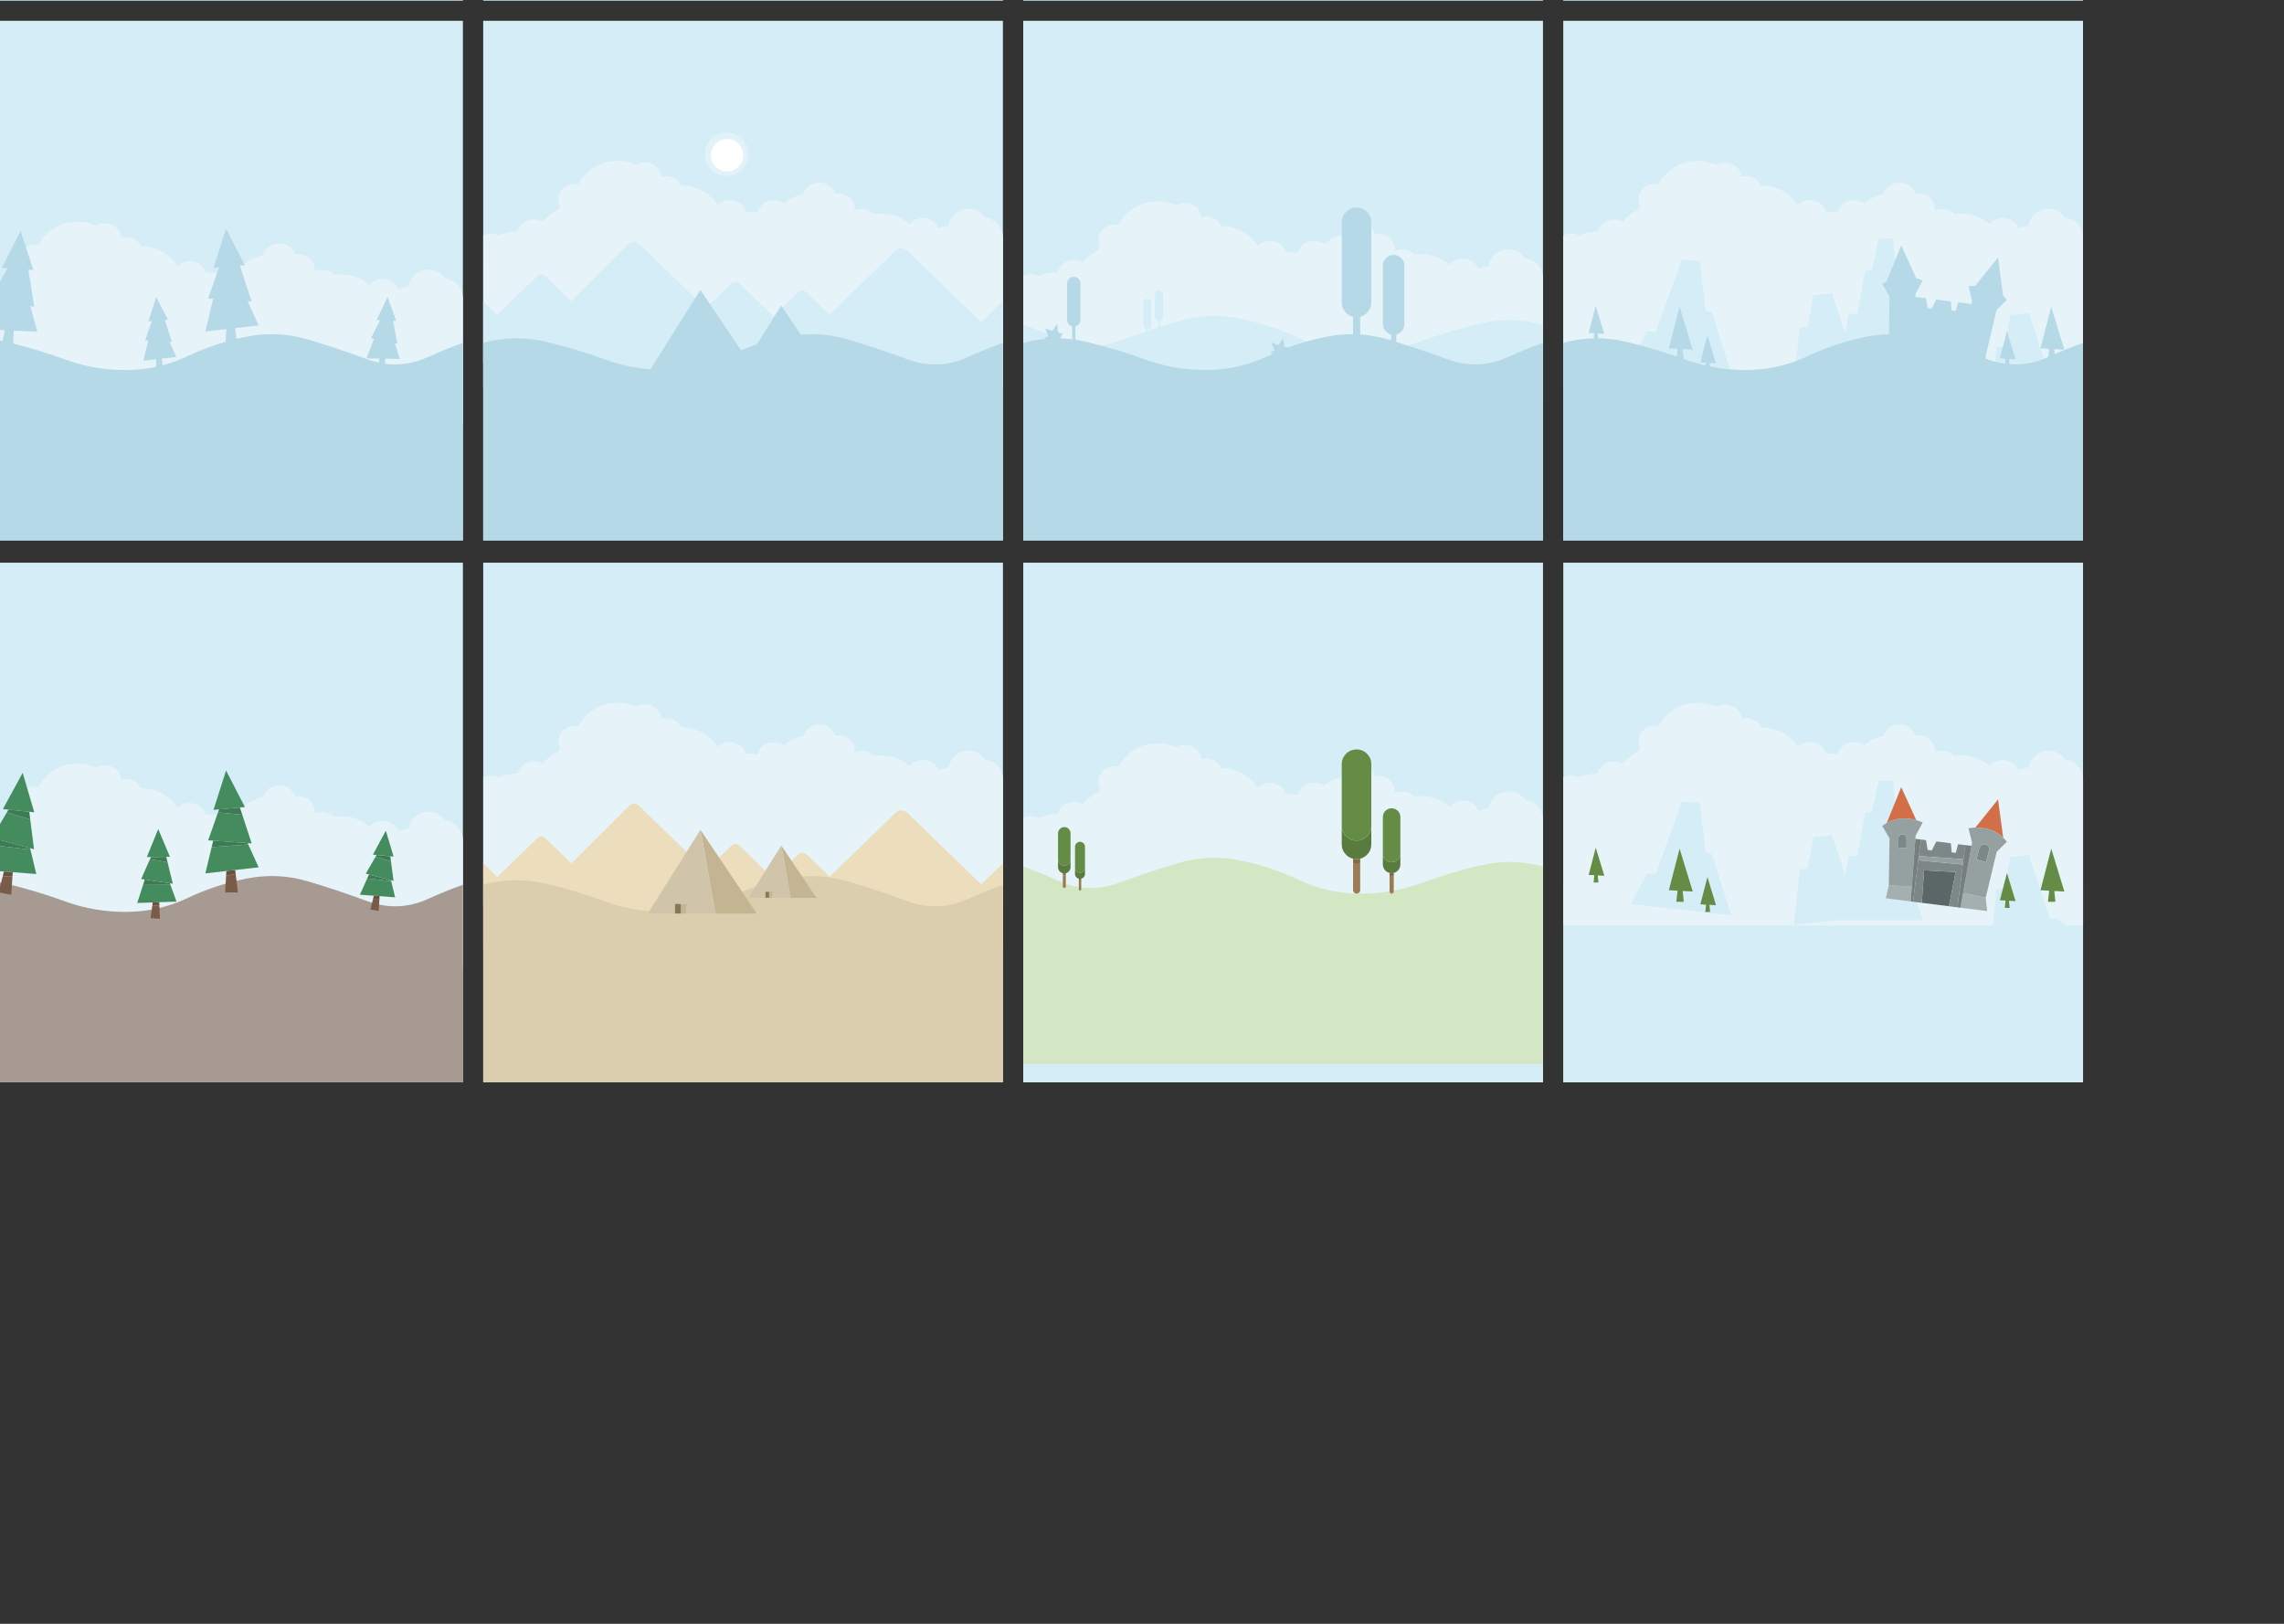 <?xml version="1.0" encoding="UTF-8" standalone="no"?>
<svg
   xmlns:dc="http://purl.org/dc/elements/1.1/"
   xmlns:cc="http://creativecommons.org/ns#"
   xmlns:rdf="http://www.w3.org/1999/02/22-rdf-syntax-ns#"
   xmlns:svg="http://www.w3.org/2000/svg"
   xmlns="http://www.w3.org/2000/svg"
   xmlns:sodipodi="http://sodipodi.sourceforge.net/DTD/sodipodi-0.dtd"
   xmlns:inkscape="http://www.inkscape.org/namespaces/inkscape"
   preserveAspectRatio="none"
   width="4500"
   height="3200"
   version="1.1"
   id="svg10307"
   sodipodi:docname="landscape.svg"
   inkscape:version="0.92.4 (5da689c313, 2019-01-14)">
  <rect width="100%" height="100%" fill="#333333" stroke="none"/>
  <defs
     id="defs10929" />
  <sodipodi:namedview
     pagecolor="#ffffff"
     bordercolor="#666666"
     borderopacity="1"
     objecttolerance="10"
     gridtolerance="10"
     guidetolerance="10"
     inkscape:pageopacity="0"
     inkscape:pageshadow="2"
     inkscape:window-width="1920"
     inkscape:window-height="1017"
     id="namedview10309"
     showgrid="false"
     inkscape:zoom="0.2085965"
     inkscape:cx="2617.5524"
     inkscape:cy="2734.5472"
     inkscape:window-x="0"
     inkscape:window-y="0"
     inkscape:window-maximized="1"
     inkscape:current-layer="svg10307" />
  <g
     id="bg-2"
     inkscape:label="#g10940">
    <path
       id="a"
       d="M 1976,-1023 H 952 V 1 h 1024 z"
       inkscape:connector-curvature="0"
       style="fill:#d5edf7" />
    <path
       id="b"
       d="m 1976,-596.7 q -0.4,-15.75 -11.6,-26.95 -10,-10 -23.5,-11.4 -2.15,-3.1 -4.95,-5.9 -11.65,-11.65 -28,-11.65 -7,0 -13.1,2.15 -8.2,2.8 -14.85,9.5 -9.3,9.25 -11.15,21.65 -10.65,1.3 -20.15,5.1 -2.35,-6.15 -7.7,-11.05 -9.5,-8.9 -23.1,-8.9 -13.55,0 -23.15,8.9 -1.4,1.35 -2.65,2.8 -23.75,-20.7 -56.8,-20.7 -6.7,0 -13.05,0.9 -0.5,-0.5 -1,-0.95 -9.5,-8.95 -23.1,-8.95 -7.7,0 -14.2,3 h -0.05 q 0,-0.25 0.05,-0.5 0.1,-1.05 0.1,-2.05 v -0.75 -1.05 q -0.4,-11.95 -9.6,-20.5 -9.55,-8.9 -23.1,-8.9 -3,0 -5.7,0.45 -2.25,-7.1 -8.3,-12.7 -9.55,-8.9 -23.1,-8.9 -13.55,0 -23.1,8.9 -6.55,6.1 -8.65,13.95 -21.2,4.05 -37.85,18.1 -8.5,-6.2 -19.85,-6.2 -13.55,0 -23.15,8.9 -6.95,6.5 -8.85,15.05 -8.45,-1.65 -17.6,-1.65 -2.9,0 -5.8,0.2 -2.1,-7.7 -8.55,-13.75 -9.5,-8.9 -23.1,-8.9 -13.55,0 -23.15,8.9 -0.35,0.4 -0.6,0.7 -5.3,-8.3 -13.1,-15.6 -24.45,-22.75 -59,-22.8 -2.35,-5.35 -7.05,-9.7 -9.55,-8.9 -23.15,-8.9 -4.6,0 -8.6,1 -0.9,-11 -9.55,-19 -9.55,-8.9 -23.1,-8.9 -9.7,0 -17.2,4.5 -16.7,-7.7 -36.8,-7.7 -34.7,0 -59.15,22.8 -11.35,10.55 -17.4,23.1 -3.4,-0.65 -7.15,-0.65 -13.45,0 -23.1,8.85 -9,8.4 -9.45,20.25 -0.05,0.6 -0.05,1.3 0,1.3 0.1,2.6 0.45,5.4 2.8,10.2 -1.65,3.45 -2.4,7.3 -12.55,5.55 -23.2,15.5 -4.5,4.2 -8.2,8.8 -7.65,-4.55 -17.4,-4.55 -13.55,0 -23.05,8.9 -7.15,6.6 -8.95,15.25 h -1.6 q -19.5,0 -35.75,7.3 -6.9,-3.45 -15.2,-3.45 -8.45,0 -15.3,3.5 v 251.85 h 1024 z"
       inkscape:connector-curvature="0"
       style="fill:#e6f4fa" />
    <path
       id="c"
       d="m 1976,-301 v -169.55 l -42.8,41.45 -144.6,-140.05 q -13.9,-11.6 -25.2,0 l -128.9,124.8 -44,-42.55 q -10.75,-9.15 -18.95,0 l -47.75,46.2 -66,-63.9 q -9.55,-8.5 -17.75,0 l -49.65,48.1 -130.2,-126.1 q -11.1,-11.05 -22.35,0 l -112.3,112.05 -50.3,-48.7 q -8.8,-8.85 -17.6,0 l -77.95,75.5 -27.7,-26.8 V -301 Z"
       inkscape:connector-curvature="0"
       style="fill:#d5edf7" />
    <path
       id="d"
       d="m 1433.1,-361.95 q -56.45,26.65 -119.5,27.1 -62.95,0.55 -121.85,-20.85 -57.1,-20.9 -116.45,-34.9 -62.05,-14.5 -123.25,2.3 V 1 H 1976 v -389.3 q -34.9,12.4 -68.55,27.8 -58.95,27 -120.55,4.25 -57.1,-21.15 -115.4,-38.6 -59.85,-17.85 -121.25,-5.75 -61.3,12.1 -117.15,38.65 z"
       inkscape:connector-curvature="0"
       style="fill:#b6d9e7" />
  </g>
  <g
     id="bg-3"
     inkscape:label="#g10946">
    <path
       id="e"
       d="M 3040,1 V -1023 H 2016 V 1 Z"
       inkscape:connector-curvature="0"
       style="fill:#d5edf7" />
    <path
       id="f"
       d="m 3004.9,-555.05 q -2.15,-3.1 -4.95,-5.9 -11.65,-11.65 -28,-11.65 -7,0 -13.1,2.15 -8.2,2.8 -14.85,9.5 -9.3,9.25 -11.15,21.65 -10.65,1.3 -20.15,5.1 -2.35,-6.15 -7.7,-11.05 -9.5,-8.9 -23.1,-8.9 -13.55,0 -23.15,8.9 -1.4,1.35 -2.65,2.8 -23.75,-20.7 -56.8,-20.7 -6.7,0 -13.05,0.9 -0.5,-0.5 -1,-0.95 -9.5,-8.95 -23.1,-8.95 -7.7,0 -14.2,3 h -0.05 q 0,-0.25 0.05,-0.5 0.1,-1.05 0.1,-2.05 v -0.75 -1.05 q -0.4,-11.95 -9.6,-20.5 -9.55,-8.9 -23.1,-8.9 -3,0 -5.7,0.45 -2.25,-7.1 -8.3,-12.7 -9.55,-8.9 -23.1,-8.9 -13.55,0 -23.1,8.9 -6.55,6.1 -8.65,13.95 -21.2,4.05 -37.85,18.1 -8.5,-6.2 -19.85,-6.2 -13.55,0 -23.15,8.9 -6.95,6.5 -8.85,15.05 -8.45,-1.65 -17.6,-1.65 -2.9,0 -5.8,0.2 -2.1,-7.7 -8.55,-13.75 -9.5,-8.9 -23.1,-8.9 -13.55,0 -23.15,8.9 -0.35,0.4 -0.6,0.7 -5.3,-8.3 -13.1,-15.6 -24.45,-22.75 -59,-22.8 -2.35,-5.35 -7.05,-9.7 -9.55,-8.9 -23.15,-8.9 -4.6,0 -8.6,1 -0.9,-11 -9.55,-19 -9.55,-8.9 -23.1,-8.9 -9.7,0 -17.2,4.5 -16.7,-7.7 -36.8,-7.7 -34.7,0 -59.15,22.8 -11.35,10.55 -17.4,23.1 -3.4,-0.65 -7.15,-0.65 -13.45,0 -23.1,8.85 -9,8.4 -9.45,20.25 -0.05,0.6 -0.05,1.3 0,1.3 0.1,2.6 0.45,5.4 2.8,10.2 -1.65,3.45 -2.4,7.3 -12.55,5.55 -23.2,15.5 -4.5,4.2 -8.2,8.8 -7.65,-4.55 -17.4,-4.55 -13.55,0 -23.05,8.9 -7.15,6.6 -8.95,15.25 h -1.6 q -19.5,0 -35.75,7.3 -6.9,-3.45 -15.2,-3.45 -8.45,0 -15.3,3.5 v 251.85 h 1024 v -248.6 q -0.4,-15.75 -11.6,-26.95 -10,-10 -23.5,-11.4 z"
       inkscape:connector-curvature="0"
       style="fill:#e6f4fa" />
    <path
       id="g"
       d="m 3039.95,-424.3 q -61.2,-16.8 -123.25,-2.3 -59.35,14 -116.45,34.9 -58.9,21.4 -121.85,20.85 -63.05,-0.45 -119.5,-27.1 -55.85,-26.55 -117.15,-38.65 -61.4,-12.1 -121.25,5.75 -58.3,17.45 -115.4,38.6 -61.6,22.75 -120.55,-4.25 -33.65,-15.4 -68.55,-27.8 V -35 h 1023.95 z"
       inkscape:connector-curvature="0"
       style="fill:#d5edf7" />
    <path
       id="h"
       d="m 2850.9,-356.25 q -57.1,-21.15 -115.4,-38.6 -59.85,-17.85 -121.25,-5.75 -61.3,12.1 -117.15,38.65 -56.45,26.65 -119.5,27.1 -62.95,0.55 -121.85,-20.85 -57.1,-20.9 -116.45,-34.9 -62.05,-14.5 -123.25,2.3 V 1 H 3040 v -389.3 q -34.9,12.4 -68.55,27.8 -58.95,27 -120.55,4.25 z"
       inkscape:connector-curvature="0"
       style="fill:#b6d9e7" />
  </g>
  <g
     id="bg-4"
     inkscape:label="#g10952">
    <path
       id="i"
       d="M 4104,-1023 H 3080 V 1 h 1024 z"
       inkscape:connector-curvature="0"
       style="fill:#d5edf7" />
    <path
       id="j"
       d="m 4068.9,-635.05 q -2.15,-3.1 -4.95,-5.9 -11.65,-11.65 -28,-11.65 -7,0 -13.1,2.15 -8.2,2.8 -14.85,9.5 -9.3,9.25 -11.15,21.65 -10.65,1.3 -20.15,5.1 -2.35,-6.15 -7.7,-11.05 -9.5,-8.9 -23.1,-8.9 -13.55,0 -23.15,8.9 -1.4,1.35 -2.65,2.8 -23.75,-20.7 -56.8,-20.7 -6.7,0 -13.05,0.9 -0.5,-0.5 -1,-0.95 -9.5,-8.95 -23.1,-8.95 -7.7,0 -14.2,3 h -0.05 q 0,-0.25 0.05,-0.5 0.1,-1.05 0.1,-2.05 v -0.75 -1.05 q -0.4,-11.95 -9.6,-20.5 -9.55,-8.9 -23.1,-8.9 -3,0 -5.7,0.45 -2.25,-7.1 -8.3,-12.7 -9.55,-8.9 -23.1,-8.9 -13.55,0 -23.1,8.9 -6.55,6.1 -8.65,13.95 -21.2,4.05 -37.85,18.1 -8.5,-6.2 -19.85,-6.2 -13.55,0 -23.15,8.9 -6.95,6.5 -8.85,15.05 -8.45,-1.65 -17.6,-1.65 -2.9,0 -5.8,0.2 -2.1,-7.7 -8.55,-13.75 -9.5,-8.9 -23.1,-8.9 -13.55,0 -23.15,8.9 -0.35,0.4 -0.6,0.7 -5.3,-8.3 -13.1,-15.6 -24.45,-22.75 -59,-22.8 -2.35,-5.35 -7.05,-9.7 -9.55,-8.9 -23.15,-8.9 -4.6,0 -8.6,1 -0.9,-11 -9.55,-19 -9.55,-8.9 -23.1,-8.9 -9.7,0 -17.2,4.5 -16.7,-7.7 -36.8,-7.7 -34.7,0 -59.15,22.8 -11.35,10.55 -17.4,23.1 -3.4,-0.65 -7.15,-0.65 -13.45,0 -23.1,8.85 -9,8.4 -9.45,20.25 -0.05,0.6 -0.05,1.3 0,1.3 0.1,2.6 0.45,5.4 2.8,10.2 -1.65,3.45 -2.4,7.3 -12.55,5.55 -23.2,15.5 -4.5,4.2 -8.2,8.8 -7.65,-4.55 -17.4,-4.55 -13.55,0 -23.05,8.9 -7.15,6.6 -8.95,15.25 h -1.6 q -19.5,0 -35.75,7.3 -6.9,-3.45 -15.2,-3.45 -8.45,0 -15.3,3.5 v 291.85 h 1024 v -288.6 q -0.4,-15.75 -11.6,-26.95 -10,-10 -23.5,-11.4 z"
       inkscape:connector-curvature="0"
       style="fill:#e6f4fa" />
    <path
       id="k"
       d="m 3261.9,-409.3 -16.65,-1.8 -32.2,61.05 197.7,21.55 -38.4,-121.35 -11.3,-1.2 -12.2,-97.95 -35.05,-3.8 -51.9,143.5 m 426,-121.85 h -13.05 l -15.35,85.8 h -17 l -7.15,38.25 -25.85,-78.85 -36.7,3.85 -11.25,61.7 -15.8,1.65 -11.4,109.2 84.3,-8.85 -0.05,0.3 h 170.25 l -22.55,-67.6 H 3747 l -17.05,-207.9 h -28.45 l -13.6,62.45 m 309.6,84.2 -36.7,3.85 -11.25,61.7 -15.8,1.65 -11.4,109.2 171.75,-18.05 -41.8,-33.9 -13.55,1.45 z"
       inkscape:connector-curvature="0"
       style="fill:#d5edf7" />
    <path
       id="l"
       d="m 4035.45,-360.5 q -58.95,27 -120.55,4.25 -57.1,-21.15 -115.4,-38.6 -59.85,-17.85 -121.25,-5.75 -61.3,12.1 -117.15,38.65 -56.45,26.65 -119.5,27.1 -62.95,0.55 -121.85,-20.85 -57.1,-20.9 -116.45,-34.9 -62.05,-14.5 -123.25,2.3 V 1 H 4104 v -389.3 q -34.9,12.4 -68.55,27.8 z"
       inkscape:connector-curvature="0"
       style="fill:#b6d9e7" />
  </g>
  <g
     id="bg-5"
     inkscape:label="#g10957">
    <path
       id="Q"
       d="M 912,1065 V 41 H -112 v 1024 z"
       inkscape:connector-curvature="0"
       style="fill:#d5edf7" />
    <path
       id="R"
       d="m 830.85,533.55 q -8.2,2.8 -14.85,9.5 -9.3,9.25 -11.15,21.65 -10.65,1.3 -20.15,5.1 -2.35,-6.15 -7.7,-11.05 -9.5,-8.9 -23.1,-8.9 -13.55,0 -23.15,8.9 -1.4,1.35 -2.65,2.8 -23.75,-20.7 -56.8,-20.7 -6.7,0 -13.05,0.9 -0.5,-0.5 -1,-0.95 -9.5,-8.95 -23.1,-8.95 -7.7,0 -14.2,3 h -0.05 q 0,-0.25 0.05,-0.5 0.1,-1.05 0.1,-2.05 v -0.75 -1.05 q -0.4,-11.95 -9.6,-20.5 -9.55,-8.9 -23.1,-8.9 -3,0 -5.7,0.45 -2.25,-7.1 -8.3,-12.7 -9.55,-8.9 -23.1,-8.9 -13.55,0 -23.1,8.9 -6.55,6.1 -8.65,13.95 -21.2,4.05 -37.85,18.1 -8.5,-6.2 -19.85,-6.2 -13.55,0 -23.15,8.9 -6.95,6.5 -8.85,15.05 -8.45,-1.65 -17.6,-1.65 -2.9,0 -5.8,0.2 -2.1,-7.7 -8.55,-13.75 -9.5,-8.9 -23.1,-8.9 -13.55,0 -23.15,8.9 -0.35,0.4 -0.6,0.7 -5.3,-8.3 -13.1,-15.6 -24.45,-22.75 -59,-22.8 -2.35,-5.35 -7.05,-9.7 -9.55,-8.9 -23.15,-8.9 -4.6,0 -8.6,1 -0.9,-11 -9.55,-19 -9.55,-8.9 -23.1,-8.9 -9.7,0 -17.2,4.5 -16.7,-7.7 -36.8,-7.7 -34.7,0 -59.15,22.8 -11.35,10.55 -17.4,23.1 -3.4,-0.65 -7.15,-0.65 -13.45,0 -23.1,8.85 -9,8.4 -9.45,20.25 -0.05,0.6 -0.05,1.3 0,1.3 0.1,2.6 0.45,5.4 2.8,10.2 -1.65,3.45 -2.4,7.3 -12.55,5.55 -23.2,15.5 -4.5,4.2 -8.2,8.8 -7.65,-4.55 -17.4,-4.55 -13.55,0 -23.05,8.9 -7.15,6.6 -8.95,15.25 h -1.6 q -19.5,0 -35.75,7.3 -6.9,-3.45 -15.2,-3.45 -8.45,0 -15.3,3.5 V 835.9 H 912 V 587.3 q -0.4,-15.75 -11.6,-26.95 -10,-10 -23.5,-11.4 -2.15,-3.1 -4.95,-5.9 -11.65,-11.65 -28,-11.65 -7,0 -13.1,2.15 z"
       inkscape:connector-curvature="0"
       style="fill:#e6f4fa" />
    <path
       id="S"
       d="m 774.45,632 6.1,0.3 -17,-47.2 -21.5,45.6 6.85,0.3 -18.1,35.7 6.05,1.2 -14.65,38.3 25.8,0.45 -1.5,8 q -11.75,-2.55 -23.6,-6.9 -57.1,-21.15 -115.4,-38.6 -59.85,-17.85 -121.25,-5.75 -10.25,2 -20.3,4.45 l -2.65,-21.3 46.25,-5.25 -21.65,-47.75 7.9,0.55 -23.15,-70.65 9.85,-0.85 -37.15,-72 -24.75,77.5 10.95,-0.95 -21.5,61 9.95,0.65 -15.45,64.45 41.4,-4.7 -1.45,24.95 q -38.85,11.2 -75.4,28.55 -23.7,11.2 -48.6,17.8 l -1.65,-13.2 28.65,-3.25 -13.4,-29.55 4.85,0.35 -14.3,-43.75 6.1,-0.5 -23,-44.6 -15.35,48 6.8,-0.6 -13.3,37.75 6.15,0.4 -9.55,39.9 25.6,-2.9 -0.85,15.1 q -28.1,5.95 -57.65,6.15 Q 186.65,729.7 127.75,708.3 77.8,690 26.1,677 l 0.95,-25.45 46.45,2.15 -13.7,-50.55 7.7,1.8 -11.55,-73.45 9.85,0.75 -25.2,-77.05 -36.8,72.55 10.95,0.85 -30.95,56.8 9.7,2.2 -25.55,61.15 41.65,2 L 4.9,672 q -58.8,-12.25 -116.85,3.7 V 1065 H 912 V 675.7 q -34.9,12.4 -68.55,27.8 -41.7,19.1 -84.7,13.3 l 0.05,-10 28.8,0.5 -9.45,-31.05 4.75,1 z"
       inkscape:connector-curvature="0"
       style="fill:#b6d9e7" />
  </g>
  <g
     id="bg-8"
     inkscape:label="#g10992">
    <path
       id="m"
       d="M 4104,1065 V 41 H 3080 v 1024 z"
       inkscape:connector-curvature="0"
       style="fill:#d5edf7" />
    <path
       id="n"
       d="m 4068.9,428.95 q -2.15,-3.1 -4.95,-5.9 -11.65,-11.65 -28,-11.65 -7,0 -13.1,2.15 -8.2,2.8 -14.85,9.5 -9.3,9.25 -11.15,21.65 -10.65,1.3 -20.15,5.1 -2.35,-6.15 -7.7,-11.05 -9.5,-8.9 -23.1,-8.9 -13.55,0 -23.15,8.9 -1.4,1.35 -2.65,2.8 -23.75,-20.7 -56.8,-20.7 -6.7,0 -13.05,0.9 -0.5,-0.5 -1,-0.95 -9.5,-8.95 -23.1,-8.95 -7.7,0 -14.2,3 h -0.05 q 0,-0.25 0.05,-0.5 0.1,-1.05 0.1,-2.05 v -0.75 -1.05 q -0.4,-11.95 -9.6,-20.5 -9.55,-8.9 -23.1,-8.9 -3,0 -5.7,0.45 -2.25,-7.1 -8.3,-12.7 -9.55,-8.9 -23.1,-8.9 -13.55,0 -23.1,8.9 -6.55,6.1 -8.65,13.95 -21.2,4.05 -37.85,18.1 -8.5,-6.2 -19.85,-6.2 -13.55,0 -23.15,8.9 -6.95,6.5 -8.85,15.05 -8.45,-1.65 -17.6,-1.65 -2.9,0 -5.8,0.2 -2.1,-7.7 -8.55,-13.75 -9.5,-8.9 -23.1,-8.9 -13.55,0 -23.15,8.9 -0.35,0.4 -0.6,0.7 -5.3,-8.3 -13.1,-15.6 -24.45,-22.75 -59,-22.8 -2.35,-5.35 -7.05,-9.7 -9.55,-8.9 -23.15,-8.9 -4.6,0 -8.6,1 -0.9,-11 -9.55,-19 -9.55,-8.9 -23.1,-8.9 -9.7,0 -17.2,4.5 -16.7,-7.7 -36.8,-7.7 -34.7,0 -59.15,22.8 -11.35,10.55 -17.4,23.1 -3.4,-0.65 -7.15,-0.65 -13.45,0 -23.1,8.85 -9,8.4 -9.45,20.25 -0.05,0.6 -0.05,1.3 0,1.3 0.1,2.6 0.45,5.4 2.8,10.2 -1.65,3.45 -2.4,7.3 -12.55,5.55 -23.2,15.5 -4.5,4.2 -8.2,8.8 -7.65,-4.55 -17.4,-4.55 -13.55,0 -23.05,8.9 -7.15,6.6 -8.95,15.25 h -1.6 q -19.5,0 -35.75,7.3 -6.9,-3.45 -15.2,-3.45 -8.45,0 -15.3,3.5 V 755.9 H 4104 V 467.3 q -0.4,-15.75 -11.6,-26.95 -10,-10 -23.5,-11.4 z"
       inkscape:connector-curvature="0"
       style="fill:#e6f4fa" />
    <path
       id="o"
       d="m 3561.55,643.6 -15.8,1.65 -11.4,109.2 84.3,-8.85 -0.05,0.3 h 170.25 L 3766.3,678.3 H 3747 l -17.05,-207.9 h -28.45 l -13.6,62.45 h -13.05 l -15.35,85.8 h -17 l -7.15,38.25 -25.85,-78.85 -36.7,3.85 -11.25,61.7 m -212.7,-128.6 -35.05,-3.8 -51.9,143.5 -16.65,-1.8 -32.2,61.05 197.7,21.55 -38.4,-121.35 -11.3,-1.2 -12.2,-97.95 m 600.7,167.6 -15.8,1.65 -11.4,109.2 171.75,-18.05 -41.8,-33.9 -13.55,1.45 -41.25,-125.9 -36.7,3.85 z"
       inkscape:connector-curvature="0"
       style="fill:#d5edf7" />
    <path
       id="p"
       d="m 4035.45,703.5 q -58.95,27 -120.55,4.25 -57.1,-21.15 -115.4,-38.6 -59.85,-17.85 -121.25,-5.75 -61.3,12.1 -117.15,38.65 -56.45,26.65 -119.5,27.1 -62.95,0.55 -121.85,-20.85 -57.1,-20.9 -116.45,-34.9 -62.05,-14.5 -123.25,2.3 V 1065 H 4104 V 675.7 q -34.9,12.4 -68.55,27.8 z"
       inkscape:connector-curvature="0"
       style="fill:#b6d9e7" />
    <path
       id="q"
       d="m 3288,686.4 17.05,0.95 -2.35,21.95 h 14.65 l -2.15,-21.35 19.8,1.05 -25.85,-84.5 z"
       inkscape:connector-curvature="0"
       style="fill:#b6d9e7" />
    <path
       id="r"
       d="m 3149.25,671.3 -1.4,-14.05 13,0.7 -16.95,-55.45 -13.9,53.75 11.2,0.65 -1.55,14.4 z"
       inkscape:connector-curvature="0"
       style="fill:#b6d9e7" />
    <path
       id="s"
       d="m 3367.9,715.25 13,0.7 -16.95,-55.45 -13.9,53.75 11.2,0.65 -1.55,14.4 h 9.6 z"
       inkscape:connector-curvature="0"
       style="fill:#b6d9e7" />
    <path
       id="t"
       d="m 3949.85,721.3 h 9.6 l -1.4,-14.05 13,0.7 -16.95,-55.45 -13.9,53.75 11.2,0.65 z"
       inkscape:connector-curvature="0"
       style="fill:#b6d9e7" />
    <path
       id="u"
       d="m 4020.2,686.4 17.05,0.95 -2.35,21.95 h 14.65 l -2.15,-21.35 19.8,1.05 -25.85,-84.5 z"
       inkscape:connector-curvature="0"
       style="fill:#b6d9e7" />
    <path
       id="v"
       d="m 3953.95,590.8 q -3.4,-4.2 -7.2,-7.7 l -10.2,-75.6 -44.8,55.6 q -3,0 -6.25,0.3 -3.55,0.3 -7.2,0.8 l 7.15,28.8 -1.1,6.1 -26.6,-3.35 -4.35,17 -8.05,-0.8 -1.85,-18 -28.45,-3.6 -9,17.6 -8.15,-0.85 -3.25,-19.35 -21,-2.65 0.5,-6.15 14.1,-26.1 q -1.3,-0.55 -2.65,-1.05 -5.15,-2.05 -10.1,-3.4 l -29.65,-65 -28.65,70.7 q -4.5,2.5 -8.85,5.7 l 14.5,24.55 -1.6,92.75 -5.8,25.2 199.65,25.25 -2.8,-26.35 21.5,-90.25 z"
       inkscape:connector-curvature="0"
       style="fill:#b6d9e7" />
  </g>
  <g
     id="bg-1"
     inkscape:label="#g10934">
    <path
       id="N"
       d="M 912,-1023 H -112 V 1 H 912 Z"
       inkscape:connector-curvature="0"
       style="fill:#d5edf7" />
    <path
       id="O"
       d="m 753.9,-514.15 q -13.55,0 -23.15,8.9 -1.4,1.35 -2.65,2.8 -23.75,-20.7 -56.8,-20.7 -6.7,0 -13.05,0.9 -0.5,-0.5 -1,-0.95 -9.5,-8.95 -23.1,-8.95 -7.7,0 -14.2,3 h -0.05 q 0,-0.25 0.05,-0.5 0.1,-1.05 0.1,-2.05 v -0.75 -1.05 q -0.4,-11.95 -9.6,-20.5 -9.55,-8.9 -23.1,-8.9 -3,0 -5.7,0.45 -2.25,-7.1 -8.3,-12.7 -9.55,-8.9 -23.1,-8.9 -13.55,0 -23.1,8.9 -6.55,6.1 -8.65,13.95 -21.2,4.05 -37.85,18.1 -8.5,-6.2 -19.85,-6.2 -13.55,0 -23.15,8.9 -6.95,6.5 -8.85,15.05 -8.45,-1.65 -17.6,-1.65 -2.9,0 -5.8,0.2 -2.1,-7.7 -8.55,-13.75 -9.5,-8.9 -23.1,-8.9 -13.55,0 -23.15,8.9 -0.35,0.4 -0.6,0.7 -5.3,-8.3 -13.1,-15.6 -24.45,-22.75 -59,-22.8 -2.35,-5.35 -7.05,-9.7 -9.55,-8.9 -23.15,-8.9 -4.6,0 -8.6,1 -0.9,-11 -9.55,-19 -9.55,-8.9 -23.1,-8.9 -9.7,0 -17.2,4.5 -16.7,-7.7 -36.8,-7.7 -34.7,0 -59.15,22.8 -11.35,10.55 -17.4,23.1 -3.4,-0.65 -7.15,-0.65 -13.45,0 -23.1,8.85 -9,8.4 -9.45,20.25 -0.05,0.6 -0.05,1.3 0,1.3 0.1,2.6 0.45,5.4 2.8,10.2 -1.65,3.45 -2.4,7.3 -12.55,5.55 -23.2,15.5 -4.5,4.2 -8.2,8.8 -7.65,-4.55 -17.4,-4.55 -13.55,0 -23.05,8.9 -7.15,6.6 -8.95,15.25 h -1.6 q -19.5,0 -35.75,7.3 -6.9,-3.45 -15.2,-3.45 -8.45,0 -15.3,3.5 V -228.1 H 912 v -248.6 q -0.4,-15.75 -11.6,-26.95 -10,-10 -23.5,-11.4 -2.15,-3.1 -4.95,-5.9 -11.65,-11.65 -28,-11.65 -7,0 -13.1,2.15 -8.2,2.8 -14.85,9.5 -9.3,9.25 -11.15,21.65 -10.65,1.3 -20.15,5.1 -2.35,-6.15 -7.7,-11.05 -9.5,-8.9 -23.1,-8.9 z"
       inkscape:connector-curvature="0"
       style="fill:#e6f4fa" />
    <path
       id="P"
       d="m 912,-388.3 q -34.9,12.4 -68.55,27.8 -58.95,27 -120.55,4.25 -57.1,-21.15 -115.4,-38.6 -59.85,-17.85 -121.25,-5.75 -61.3,12.1 -117.15,38.65 -56.45,26.65 -119.5,27.1 -62.95,0.55 -121.85,-20.85 -57.1,-20.9 -116.45,-34.9 -62.05,-14.5 -123.25,2.3 V 1 H 912 Z"
       inkscape:connector-curvature="0"
       style="fill:#b6d9e7" />
  </g>
  <g
     id="bg-7"
     inkscape:label="#g10980">
    <path
       id="J"
       d="m 2144.25,575.4 q -3.75,3.75 -3.85,9 v 72.2 q 0.1,5.25 3.85,9 2.75,2.75 6.25,3.55 v 28.05 q 0,1.25 0.95,2.25 0.95,0.9 2.25,0.9 1.3,0 2.25,-0.9 0.9,-1 0.9,-2.25 v -28.1 q 3.4,-0.85 6.1,-3.5 3.75,-3.75 3.85,-9 v -72.2 q -0.1,-5.25 -3.85,-9 -3.85,-3.85 -9.35,-3.85 -5.5,0 -9.35,3.85 z"
       inkscape:connector-curvature="0"
       style="fill:#b6d9e7" />
    <path
       id="C"
       d="M 3040,1065 V 41 H 2016 v 1024 z"
       inkscape:connector-curvature="0"
       style="fill:#d5edf7" />
    <path
       id="D"
       d="m 2786.25,501.75 q -0.5,-0.5 -1,-0.95 -9.5,-8.95 -23.1,-8.95 -7.7,0 -14.2,3 h -0.05 q 0,-0.25 0.05,-0.5 0.1,-1.05 0.1,-2.05 v -0.75 -1.05 q -0.4,-11.95 -9.6,-20.5 -9.55,-8.9 -23.1,-8.9 -3,0 -5.7,0.45 -2.25,-7.1 -8.3,-12.7 -9.55,-8.9 -23.1,-8.9 -13.55,0 -23.1,8.9 -6.55,6.1 -8.65,13.95 -21.2,4.05 -37.85,18.1 -8.5,-6.2 -19.85,-6.2 -13.55,0 -23.15,8.9 -6.95,6.5 -8.85,15.05 -8.45,-1.65 -17.6,-1.65 -2.9,0 -5.8,0.2 -2.1,-7.7 -8.55,-13.75 -9.5,-8.9 -23.1,-8.9 -13.55,0 -23.15,8.9 -0.35,0.4 -0.6,0.7 -5.3,-8.3 -13.1,-15.6 -24.45,-22.75 -59,-22.8 -2.35,-5.35 -7.05,-9.7 -9.55,-8.9 -23.15,-8.9 -4.6,0 -8.6,1 -0.9,-11 -9.55,-19 -9.55,-8.9 -23.1,-8.9 -9.7,0 -17.2,4.5 -16.7,-7.7 -36.8,-7.7 -34.7,0 -59.15,22.8 -11.35,10.55 -17.4,23.1 -3.4,-0.65 -7.15,-0.65 -13.45,0 -23.1,8.85 -9,8.4 -9.45,20.25 -0.05,0.6 -0.05,1.3 0,1.3 0.1,2.6 0.45,5.4 2.8,10.2 -1.65,3.45 -2.4,7.3 -12.55,5.55 -23.2,15.5 -4.5,4.2 -8.2,8.8 -7.65,-4.55 -17.4,-4.55 -13.55,0 -23.05,8.9 -7.15,6.6 -8.95,15.25 h -1.6 q -19.5,0 -35.75,7.3 -6.9,-3.45 -15.2,-3.45 -8.45,0 -15.3,3.5 V 795.9 H 3040 V 547.3 q -0.4,-15.75 -11.6,-26.95 -10,-10 -23.5,-11.4 -2.15,-3.1 -4.95,-5.9 -11.65,-11.65 -28,-11.65 -7,0 -13.1,2.15 -8.2,2.8 -14.85,9.5 -9.3,9.25 -11.15,21.65 -10.65,1.3 -20.15,5.1 -2.35,-6.15 -7.7,-11.05 -9.5,-8.9 -23.1,-8.9 -13.55,0 -23.15,8.9 -1.4,1.35 -2.65,2.8 -23.75,-20.7 -56.8,-20.7 -6.7,0 -13.05,0.9 z"
       inkscape:connector-curvature="0"
       style="fill:#e6f4fa" />
    <path
       id="E"
       d="m 2800.25,672.3 q -58.9,21.4 -121.85,20.85 -63.05,-0.45 -119.5,-27.1 -55.85,-26.55 -117.15,-38.65 -61.4,-12.1 -121.25,5.75 -58.3,17.45 -115.4,38.6 -61.6,22.75 -120.55,-4.25 Q 2050.9,652.1 2016,639.7 V 1029 H 3039.95 V 639.7 q -61.2,-16.8 -123.25,-2.3 -59.35,14 -116.45,34.9 z"
       inkscape:connector-curvature="0"
       style="fill:#d5edf7" />
    <path
       id="F"
       d="m 2278,575 q -2.3,2.3 -2.4,5.5 v 44.2 q 0.1,3.2 2.4,5.5 1.65,1.6 3.7,2.15 v 17.2 q 0,0.75 0.55,1.35 0.6,0.55 1.4,0.55 0.8,0 1.35,-0.55 0.6,-0.6 0.6,-1.35 v -17.2 q 2.15,-0.45 3.8,-2.15 2.3,-2.3 2.35,-5.5 v -44.2 q -0.05,-3.2 -2.35,-5.5 -2.35,-2.35 -5.7,-2.35 -3.35,0 -5.7,2.35 m -17.55,13.55 q -3.35,0 -5.7,2.35 -2.3,2.3 -2.4,5.55 v 44.15 q 0.1,3.2 2.4,5.5 1.65,1.6 3.7,2.15 v 17.2 q 0,0.75 0.55,1.35 0.6,0.55 1.4,0.55 0.8,0 1.35,-0.55 0.6,-0.6 0.6,-1.35 V 648.3 q 2.15,-0.5 3.8,-2.2 2.3,-2.3 2.35,-5.5 v -44.15 q -0.05,-3.25 -2.35,-5.55 -2.35,-2.35 -5.7,-2.35 z"
       inkscape:connector-curvature="0"
       style="fill:#d5edf7" />
    <path
       id="G"
       d="m 2735.5,669.15 q -59.85,-17.85 -121.25,-5.75 -61.3,12.1 -117.15,38.65 -56.45,26.65 -119.5,27.1 -62.95,0.55 -121.85,-20.85 -57.1,-20.9 -116.45,-34.9 -62.05,-14.5 -123.25,2.3 V 1065 H 3040 V 675.7 q -34.9,12.4 -68.55,27.8 -58.95,27 -120.55,4.25 -57.1,-21.15 -115.4,-38.6 z"
       inkscape:connector-curvature="0"
       style="fill:#b6d9e7" />
    <path
       id="H"
       d="m 2701.75,437.4 q -0.25,-11.6 -8.5,-19.85 -8.55,-8.5 -20.6,-8.5 h -0.05 q -12.05,0 -20.55,8.5 -8.3,8.25 -8.55,19.85 v 159.2 q 0.2,11.65 8.55,19.95 6,6 13.75,7.8 v 61.8 q 0,2.85 2.1,4.95 2.05,2.05 4.95,2.05 2.9,0 4.95,-2.05 2.05,-2.1 2.05,-4.95 v -61.9 q 7.5,-1.85 13.4,-7.7 8.3,-8.3 8.5,-19.95 z"
       inkscape:connector-curvature="0"
       style="fill:#b6d9e7" />
    <path
       id="I"
       d="m 2766.95,523.05 q -0.15,-8.45 -6.2,-14.45 -6.2,-6.2 -15,-6.2 -8.8,0 -15,6.2 -6.05,6 -6.2,14.45 V 639 q 0.15,8.45 6.2,14.5 4.4,4.4 10.05,5.7 v 45 q 0,2.05 1.5,3.6 1.5,1.5 3.6,1.5 2.1,0 3.6,-1.5 1.5,-1.55 1.5,-3.6 v -45.1 q 5.45,-1.35 9.75,-5.6 6.05,-6.05 6.2,-14.5 z"
       inkscape:connector-curvature="0"
       style="fill:#b6d9e7" />
    <path
       id="K"
       d="m 2115.6,545.55 q -5.5,0 -9.35,3.85 -3.75,3.75 -3.85,9 v 72.2 q 0.1,5.25 3.85,9 2.75,2.75 6.25,3.55 v 28.05 q 0,1.25 0.95,2.25 0.95,0.9 2.25,0.9 1.3,0 2.25,-0.9 0.9,-1 0.9,-2.25 v -28.1 q 3.4,-0.85 6.1,-3.5 3.75,-3.75 3.85,-9 v -72.2 q -0.1,-5.25 -3.85,-9 -3.85,-3.85 -9.35,-3.85 z"
       inkscape:connector-curvature="0"
       style="fill:#b6d9e7" />
    <path
       id="L"
       d="m 2528.45,666.4 -9.65,13.6 -13.85,-4.9 6.15,15.9 -8.85,2.4 10.55,6.95 h 19.1 l 7.25,-15.3 -8.8,-1.75 z"
       inkscape:connector-curvature="0"
       style="fill:#b6d9e7" />
    <path
       id="M"
       d="m 2086.3,672.35 7.25,-15.3 -8.8,-1.75 -1.9,-16.9 -9.65,13.6 -13.85,-4.9 6.15,15.9 -8.85,2.4 10.55,6.95 z"
       inkscape:connector-curvature="0"
       style="fill:#b6d9e7" />
  </g>
  <g
     id="bg-6"
     inkscape:label="#g10967">
    <path
       id="w"
       d="M 1976,1065 V 41 H 952 v 1024 z"
       inkscape:connector-curvature="0"
       style="fill:#d5edf7" />
    <path
       id="x"
       d="m 1976,467.3 q -0.4,-15.75 -11.6,-26.95 -10,-10 -23.5,-11.4 -2.15,-3.1 -4.95,-5.9 -11.65,-11.65 -28,-11.65 -7,0 -13.1,2.15 -8.2,2.8 -14.85,9.5 -9.3,9.25 -11.15,21.65 -10.65,1.3 -20.15,5.1 -2.35,-6.15 -7.7,-11.05 -9.5,-8.9 -23.1,-8.9 -13.55,0 -23.15,8.9 -1.4,1.35 -2.65,2.8 -23.75,-20.7 -56.8,-20.7 -6.7,0 -13.05,0.9 -0.5,-0.5 -1,-0.95 -9.5,-8.95 -23.1,-8.95 -7.7,0 -14.2,3 h -0.05 q 0,-0.25 0.05,-0.5 0.1,-1.05 0.1,-2.05 v -0.75 -1.05 q -0.4,-11.95 -9.6,-20.5 -9.55,-8.9 -23.1,-8.9 -3,0 -5.7,0.45 -2.25,-7.1 -8.3,-12.7 -9.55,-8.9 -23.1,-8.9 -13.55,0 -23.1,8.9 -6.55,6.1 -8.65,13.95 -21.2,4.05 -37.85,18.1 -8.5,-6.2 -19.85,-6.2 -13.55,0 -23.15,8.9 -6.95,6.5 -8.85,15.05 -8.45,-1.65 -17.6,-1.65 -2.9,0 -5.8,0.2 -2.1,-7.7 -8.55,-13.75 -9.5,-8.9 -23.1,-8.9 -13.55,0 -23.15,8.9 -0.35,0.4 -0.6,0.7 -5.3,-8.3 -13.1,-15.6 -24.45,-22.75 -59,-22.8 -2.35,-5.35 -7.05,-9.7 -9.55,-8.9 -23.15,-8.9 -4.6,0 -8.6,1 -0.9,-11 -9.55,-19 -9.55,-8.9 -23.1,-8.9 -9.7,0 -17.2,4.5 -16.7,-7.7 -36.8,-7.7 -34.7,0 -59.15,22.8 -11.35,10.55 -17.4,23.1 -3.4,-0.65 -7.15,-0.65 -13.45,0 -23.1,8.85 -9,8.4 -9.45,20.25 -0.05,0.6 -0.05,1.3 0,1.3 0.1,2.6 0.45,5.4 2.8,10.2 -1.65,3.45 -2.4,7.3 -12.55,5.55 -23.2,15.5 -4.5,4.2 -8.2,8.8 -7.65,-4.55 -17.4,-4.55 -13.55,0 -23.05,8.9 -7.15,6.6 -8.95,15.25 h -1.6 q -19.5,0 -35.75,7.3 -6.9,-3.45 -15.2,-3.45 -8.45,0 -15.3,3.5 V 715.9 h 1024 z"
       inkscape:connector-curvature="0"
       style="fill:#e6f4fa" />
    <path
       id="y"
       d="M 1976,763 V 593.45 l -42.8,41.45 -144.6,-140.05 q -13.9,-11.6 -25.2,0 l -128.9,124.8 -44,-42.55 q -10.75,-9.15 -18.95,0 l -47.75,46.2 -66,-63.9 q -9.55,-8.5 -17.75,0 l -49.65,48.1 -130.2,-126.1 q -11.1,-11.05 -22.35,0 l -112.3,112.05 -50.3,-48.7 q -8.8,-8.85 -17.6,0 L 979.7,620.25 952,593.45 V 763 Z"
       inkscape:connector-curvature="0"
       style="fill:#d5edf7" />
    <path
       id="z"
       d="m 1433.1,702.05 q -56.45,26.65 -119.5,27.1 -62.95,0.55 -121.85,-20.85 -57.1,-20.9 -116.45,-34.9 -62.05,-14.5 -123.25,2.3 V 1065 H 1976 V 675.7 q -34.9,12.4 -68.55,27.8 -58.95,27 -120.55,4.25 -57.1,-21.15 -115.4,-38.6 -59.85,-17.85 -121.25,-5.75 -61.3,12.1 -117.15,38.65 z"
       inkscape:connector-curvature="0"
       style="fill:#b6d9e7" />
    <path
       id="A"
       d="m 1490.95,736.3 -111,-165 -103.8,165 h 214.8 m -16.5,-30.95 h 134.2 l -69.35,-103.1 z"
       inkscape:connector-curvature="0"
       style="fill:#b6d9e7" />
    <g
       style="fill:#ffffff"
       id="B">
      <path
         style="fill-opacity:0.302"
         inkscape:connector-curvature="0"
         id="path10039"
         d="m 1431.6,261.05 q -17.8,0 -30.4,12.55 -12.5,12.6 -12.5,30.35 0,17.8 12.5,30.3 12.6,12.6 30.4,12.6 17.75,0 30.25,-12.6 12.65,-12.5 12.65,-30.3 0,-17.75 -12.65,-30.35 -12.5,-12.55 -30.25,-12.55 m 1,12.9 q 13.25,0 22.6,9.35 9.4,9.4 9.4,22.65 0,13.25 -9.4,22.6 -9.35,9.4 -22.6,9.4 -13.25,0 -22.65,-9.4 -9.35,-9.35 -9.35,-22.6 0,-13.25 9.35,-22.65 9.4,-9.35 22.65,-9.35 z" />
      <path
         inkscape:connector-curvature="0"
         id="path10041"
         d="m 1455.2,283.3 q -9.35,-9.35 -22.6,-9.35 -13.25,0 -22.65,9.35 -9.35,9.4 -9.35,22.65 0,13.25 9.35,22.6 9.4,9.4 22.65,9.4 13.25,0 22.6,-9.4 9.4,-9.35 9.4,-22.6 0,-13.25 -9.4,-22.65 z" />
    </g>
  </g>
  <g
     id="g11071">
    <path
       id="am"
       d="m 3799.55,1737.05 q -59.85,-17.85 -121.25,-5.75 -61.3,12.1 -117.15,38.65 -56.45,26.65 -119.5,27.1 -62.95,0.55 -121.85,-20.85 -57.1,-20.9 -116.45,-34.9 -62.05,-14.5 -123.25,2.3 v 389.3 h 1023.95 v -389.3 q -34.9,12.4 -68.55,27.8 -58.95,27 -120.55,4.25 -57.1,-21.15 -115.4,-38.6 z"
       inkscape:connector-curvature="0"
       style="fill:#b8d0a6" />
    <path
       id="ah"
       d="m 4104.05,1108.9 h -1024 v 1024 h 1024 z"
       inkscape:connector-curvature="0"
       style="fill:#d5edf7" />
    <path
       id="ai"
       d="m 4036,1479.3 q -7,0 -13.1,2.15 -8.2,2.8 -14.85,9.5 -9.3,9.25 -11.15,21.65 -10.65,1.3 -20.15,5.1 -2.35,-6.15 -7.7,-11.05 -9.5,-8.9 -23.1,-8.9 -13.55,0 -23.15,8.9 -1.4,1.35 -2.65,2.8 -23.75,-20.7 -56.8,-20.7 -6.7,0 -13.05,0.9 -0.5,-0.5 -1,-0.95 -9.5,-8.95 -23.1,-8.95 -7.7,0 -14.2,3 h -0.05 q 0,-0.25 0.05,-0.5 0.1,-1.05 0.1,-2.05 v -0.75 -1.05 q -0.4,-11.95 -9.6,-20.5 -9.55,-8.9 -23.1,-8.9 -3,0 -5.7,0.45 -2.25,-7.1 -8.3,-12.7 -9.55,-8.9 -23.1,-8.9 -13.55,0 -23.1,8.9 -6.55,6.1 -8.65,13.95 -21.2,4.05 -37.85,18.1 -8.5,-6.2 -19.85,-6.2 -13.55,0 -23.15,8.9 -6.95,6.5 -8.85,15.05 -8.45,-1.65 -17.6,-1.65 -2.9,0 -5.8,0.2 -2.1,-7.7 -8.55,-13.75 -9.5,-8.9 -23.1,-8.9 -13.55,0 -23.15,8.9 -0.35,0.4 -0.6,0.7 -5.3,-8.3 -13.1,-15.6 -24.45,-22.75 -59,-22.8 -2.35,-5.35 -7.05,-9.7 -9.55,-8.9 -23.15,-8.9 -4.6,0 -8.6,1 -0.9,-11 -9.55,-19 -9.55,-8.9 -23.1,-8.9 -9.7,0 -17.2,4.5 -16.7,-7.7 -36.8,-7.7 -34.7,0 -59.15,22.8 -11.35,10.55 -17.4,23.1 -3.4,-0.65 -7.15,-0.65 -13.45,0 -23.1,8.85 -9,8.4 -9.45,20.25 -0.05,0.6 -0.05,1.3 0,1.3 0.1,2.6 0.45,5.4 2.8,10.2 -1.65,3.45 -2.4,7.3 -12.55,5.55 -23.2,15.5 -4.5,4.2 -8.2,8.8 -7.65,-4.55 -17.4,-4.55 -13.55,0 -23.05,8.9 -7.15,6.6 -8.95,15.25 h -1.6 q -19.5,0 -35.75,7.3 -6.9,-3.45 -15.2,-3.45 -8.45,0 -15.3,3.5 v 291.85 h 1024 v -288.6 q -0.4,-15.75 -11.6,-26.95 -10,-10 -23.5,-11.4 -2.15,-3.1 -4.95,-5.9 -11.65,-11.65 -28,-11.65 z"
       inkscape:connector-curvature="0"
       style="fill:#e6f4fa" />
    <path
       id="aj"
       d="m 3949.6,1750.5 -15.8,1.65 -11.4,109.2 171.75,-18.05 -41.8,-33.9 -13.55,1.45 -41.25,-125.9 -36.7,3.85 -11.25,61.7 M 3730,1538.3 h -28.45 l -13.6,62.45 h -13.05 l -15.35,85.8 h -17 l -7.15,38.25 -25.85,-78.85 -36.7,3.85 -11.25,61.7 -15.8,1.65 -11.4,109.2 84.3,-8.85 -0.05,0.3 h 170.25 l -22.55,-67.6 h -19.3 L 3730,1538.3 m -381.1,44.6 -35.05,-3.8 -51.9,143.5 -16.65,-1.8 -32.2,61.05 197.7,21.55 -38.4,-121.35 -11.3,-1.2 z"
       inkscape:connector-curvature="0"
       style="fill:#d5edf7" />
    <path
       id="ak"
       d="m 4049.6,1777.2 -2.15,-21.35 19.8,1.05 -25.85,-84.5 -21.15,81.9 17.05,0.95 -2.35,21.95 h 14.65 m -109.35,-3.05 11.2,0.65 -1.55,14.4 h 9.6 l -1.4,-14.05 13,0.7 -16.95,-55.45 -13.9,53.75 m -810.2,-50 11.2,0.65 -1.55,14.4 h 9.6 l -1.4,-14.05 13,0.7 -16.95,-55.45 -13.9,53.75 m 237.9,59 13,0.7 -16.95,-55.45 -13.9,53.75 11.2,0.65 -1.55,14.4 h 9.6 l -1.4,-14.05 m -50.55,-5.95 -2.15,-21.35 19.8,1.05 -25.85,-84.5 -21.15,81.9 17.05,0.95 -2.35,21.95 z"
       inkscape:connector-curvature="0"
       style="fill:#648c44" />
    <g
       id="al">
      <path
         style="fill:#d26f49"
         inkscape:connector-curvature="0"
         id="path10078"
         d="m 3891.8,1631 q 33.15,-0.8 55,20 l -10.2,-75.6 -44.8,55.6 m -174.55,-9 q 26.3,-14.7 58.3,-5.7 l -29.65,-65 z" />
      <path
         style="fill:#a4afaf"
         inkscape:connector-curvature="0"
         id="path10080"
         d="m 3867.85,1759.9 -5.15,28.9 52.45,6.65 -2.8,-26.35 -44.5,-9.2 m -103.3,16.5 2.2,-29.8 -45.45,-1.6 -5.8,25.2 z" />
      <path
         style="fill:#5b6666"
         inkscape:connector-curvature="0"
         id="path10082"
         d="m 3790.95,1715.15 -4.6,64 53.6,6.8 13.05,-67.5 z" />
      <path
         style="fill:#7e8787"
         inkscape:connector-curvature="0"
         id="path10084"
         d="m 3769.1,1777 17.25,2.15 4.6,-64 62.05,3.3 -13.05,67.5 16.65,2.1 10.6,-84.25 -87.8,-8.45 -10.3,81.65 m -12.65,-105.65 -0.25,-19.15 q 0,-3.3 -2.4,-5.65 -2.3,-2.4 -5.65,-2.35 -3.25,0.05 -5.55,2.45 -2.3,2.35 -2.35,5.65 l 0.2,19.3 16,-0.25 m 87.1,-9.5 -28.45,-3.6 -9,17.6 -8.15,-0.85 -3.25,-19.35 -10.15,-1.25 -4.1,32.6 88.1,6.35 3.5,-27.9 -14.25,-1.8 -4.35,17 -8.05,-0.8 -1.85,-18 m 74.25,6.65 q -2.05,-3.55 -6,-4.55 -3.85,-1.05 -7.4,1.1 -3.55,2.1 -4.6,5.95 l -5.9,23 19.05,4.95 5.9,-23 q 1.05,-3.9 -1.05,-7.45 z" />
      <path
         style="fill:#95a1a1"
         inkscape:connector-curvature="0"
         id="path10086"
         d="m 3780.45,1687 -1.05,8.35 87.8,8.45 1.35,-10.45 -88.1,-6.35 m 5.2,-67.3 q -5.15,-2.05 -10.1,-3.4 -32,-9 -58.3,5.7 -4.5,2.5 -8.85,5.7 l 14.5,24.55 -1.6,92.75 45.45,1.6 6.95,-93.6 0.5,-6.15 14.1,-26.1 q -1.3,-0.55 -2.65,-1.05 m -29.45,32.5 0.25,19.15 -16,0.25 -0.2,-19.3 q 0.05,-3.3 2.35,-5.65 2.3,-2.4 5.55,-2.45 3.35,-0.05 5.65,2.35 2.4,2.35 2.4,5.65 m 129.35,-20.9 q -3.55,0.3 -7.2,0.8 l 7.15,28.8 -1.1,6.1 -16.55,92.9 44.5,9.2 21.5,-90.25 20.15,-20.15 q -3.4,-4.2 -7.2,-7.7 -21.85,-20.8 -55,-20 -3,0 -6.25,0.3 m 26.25,32.65 q 3.95,1 6,4.55 2.1,3.55 1.05,7.45 l -5.9,23 -19.05,-4.95 5.9,-23 q 1.05,-3.85 4.6,-5.95 3.55,-2.15 7.4,-1.1 z" />
      <path
         style="fill:#767e7e"
         inkscape:connector-curvature="0"
         id="path10088"
         d="m 3784.55,1654.4 -10.85,-1.4 -6.95,93.6 -2.2,29.8 4.55,0.6 10.3,-81.65 1.05,-8.35 4.1,-32.6 m 99.85,12.6 -12.35,-1.55 -3.5,27.9 -1.35,10.45 -10.6,84.25 6.1,0.75 5.15,-28.9 z" />
    </g>
  </g>
  <g
     id="bg-10"
     inkscape:label="#g11031">
    <path
       id="T"
       d="m 1976.05,1108.9 h -1024 v 1024 h 1024 z"
       inkscape:connector-curvature="0"
       style="fill:#d5edf7" />
    <path
       id="U"
       d="m 1414.05,1472.05 q -5.3,-8.3 -13.1,-15.6 -24.45,-22.75 -59,-22.8 -2.35,-5.35 -7.05,-9.7 -9.55,-8.9 -23.15,-8.9 -4.6,0 -8.6,1 -0.9,-11 -9.55,-19 -9.55,-8.9 -23.1,-8.9 -9.7,0 -17.2,4.5 -16.7,-7.7 -36.8,-7.7 -34.7,0 -59.15,22.8 -11.35,10.55 -17.4,23.1 -3.4,-0.65 -7.15,-0.65 -13.45,0 -23.1,8.85 -9,8.4 -9.45,20.25 -0.05,0.6 -0.05,1.3 0,1.3 0.1,2.6 0.45,5.4 2.8,10.2 -1.65,3.45 -2.4,7.3 -12.55,5.55 -23.2,15.5 -4.5,4.2 -8.2,8.8 -7.65,-4.55 -17.4,-4.55 -13.55,0 -23.05,8.9 -7.15,6.6 -8.95,15.25 h -1.6 q -19.5,0 -35.75,7.3 -6.9,-3.45 -15.2,-3.45 -8.45,0 -15.3,3.5 v 251.85 h 1024 v -248.6 q -0.4,-15.75 -11.6,-26.95 -10,-10 -23.5,-11.4 -2.15,-3.1 -4.95,-5.9 -11.65,-11.65 -28,-11.65 -7,0 -13.1,2.15 -8.2,2.8 -14.85,9.5 -9.3,9.25 -11.15,21.65 -10.65,1.3 -20.15,5.1 -2.35,-6.15 -7.7,-11.05 -9.5,-8.9 -23.1,-8.9 -13.55,0 -23.15,8.9 -1.4,1.35 -2.65,2.8 -23.75,-20.7 -56.8,-20.7 -6.7,0 -13.05,0.9 -0.5,-0.5 -1,-0.95 -9.5,-8.95 -23.1,-8.95 -7.7,0 -14.2,3 h -0.05 q 0,-0.25 0.05,-0.5 0.1,-1.05 0.1,-2.05 v -0.75 -1.05 q -0.4,-11.95 -9.6,-20.5 -9.55,-8.9 -23.1,-8.9 -3,0 -5.7,0.45 -2.25,-7.1 -8.3,-12.7 -9.55,-8.9 -23.1,-8.9 -13.55,0 -23.1,8.9 -6.55,6.1 -8.65,13.95 -21.2,4.05 -37.85,18.1 -8.5,-6.2 -19.85,-6.2 -13.55,0 -23.15,8.9 -6.95,6.5 -8.85,15.05 -8.45,-1.65 -17.6,-1.65 -2.9,0 -5.8,0.2 -2.1,-7.7 -8.55,-13.75 -9.5,-8.9 -23.1,-8.9 -13.55,0 -23.15,8.9 -0.35,0.4 -0.6,0.7 z"
       inkscape:connector-curvature="0"
       style="fill:#e6f4fa" />
    <path
       id="V"
       d="m 1075.3,1652.65 q -8.8,-8.85 -17.6,0 l -77.95,75.5 -27.7,-26.8 v 169.55 h 1024 v -169.55 l -42.8,41.45 -144.6,-140.05 q -13.9,-11.6 -25.2,0 l -128.9,124.8 -44,-42.55 q -10.75,-9.15 -18.95,0 l -47.75,46.2 -66,-63.9 q -9.55,-8.5 -17.75,0 l -49.65,48.1 -130.2,-126.1 q -11.1,-11.05 -22.35,0 l -112.3,112.05 z"
       inkscape:connector-curvature="0"
       style="fill:#ecdebc" />
    <path
       id="Y"
       d="m 1191.8,1776.2 q -57.1,-20.9 -116.45,-34.9 -62.05,-14.5 -123.25,2.3 v 389.3 h 1023.95 v -389.3 q -34.9,12.4 -68.55,27.8 -58.95,27 -120.55,4.25 -57.1,-21.15 -115.4,-38.6 -59.85,-17.85 -121.25,-5.75 -61.3,12.1 -117.15,38.65 -56.45,26.65 -119.5,27.1 -62.95,0.55 -121.85,-20.85 z"
       inkscape:connector-curvature="0"
       style="fill:#dbceaf" />
    <g
       id="X">
      <path
         style="fill:#c4b592"
         inkscape:connector-curvature="0"
         id="path10062"
         d="m 1491,1800.3 -111,-165 30.05,165 H 1491 m -137.15,-19.4 h -12.5 v 19.4 h 9.8 z" />
      <path
         style="fill:#83775c"
         inkscape:connector-curvature="0"
         id="path10064"
         d="m 1341.35,1780.9 h -11.95 v 19.4 h 11.95 z" />
      <path
         style="fill:#d0c4aa"
         inkscape:connector-curvature="0"
         id="path10066"
         d="m 1341.35,1780.9 h 12.5 l -2.7,19.4 h 58.9 l -30.05,-165 -103.8,165 h 53.2 v -19.4 z" />
    </g>
    <g
       id="W">
      <path
         style="fill:#c4b592"
         inkscape:connector-curvature="0"
         id="path10091"
         d="m 1558.15,1769.35 h 50.55 l -69.35,-103.1 18.8,103.1 M 1523,1757.2 h -7.8 v 12.15 h 6.15 z" />
      <path
         style="fill:#83775c"
         inkscape:connector-curvature="0"
         id="path10093"
         d="m 1507.75,1757.2 v 12.15 h 7.45 v -12.15 z" />
      <path
         style="fill:#d0c4aa"
         inkscape:connector-curvature="0"
         id="path10095"
         d="M 1507.75,1769.35 V 1757.2 H 1523 l -1.65,12.15 h 36.8 l -18.8,-103.1 -64.85,103.1 z" />
    </g>
  </g>
  <g
     id="bg-9"
     inkscape:label="#g11017">
    <path
       id="an"
       d="m 912.05,2132.9 v -1024 h -1024 v 1024 z"
       inkscape:connector-curvature="0"
       style="fill:#d5edf7" />
    <path
       id="ao"
       d="m 36.2,1580.6 q 0,1.3 0.1,2.6 0.45,5.4 2.8,10.2 -1.65,3.45 -2.4,7.3 -12.55,5.55 -23.2,15.5 -4.5,4.2 -8.2,8.8 -7.65,-4.55 -17.4,-4.55 -13.55,0 -23.05,8.9 -7.15,6.6 -8.95,15.25 h -1.6 q -19.5,0 -35.75,7.3 -6.9,-3.45 -15.2,-3.45 -8.45,0 -15.3,3.5 v 251.85 h 1024 v -248.6 q -0.4,-15.75 -11.6,-26.95 -10,-10 -23.5,-11.4 -2.15,-3.1 -4.95,-5.9 -11.65,-11.65 -28,-11.65 -7,0 -13.1,2.15 -8.2,2.8 -14.85,9.5 -9.3,9.25 -11.15,21.65 -10.65,1.3 -20.15,5.1 -2.35,-6.15 -7.7,-11.05 -9.5,-8.9 -23.1,-8.9 -13.55,0 -23.15,8.9 -1.4,1.35 -2.65,2.8 -23.75,-20.7 -56.8,-20.7 -6.7,0 -13.05,0.9 -0.5,-0.5 -1,-0.95 -9.5,-8.95 -23.1,-8.95 -7.7,0 -14.2,3 h -0.05 q 0,-0.25 0.05,-0.5 0.1,-1.05 0.1,-2.05 v -0.75 -1.05 q -0.4,-11.95 -9.6,-20.5 -9.55,-8.9 -23.1,-8.9 -3,0 -5.7,0.45 -2.25,-7.1 -8.3,-12.7 -9.55,-8.9 -23.1,-8.9 -13.55,0 -23.1,8.9 -6.55,6.1 -8.65,13.95 -21.2,4.05 -37.85,18.1 -8.5,-6.2 -19.85,-6.2 -13.55,0 -23.15,8.9 -6.95,6.5 -8.85,15.05 -8.45,-1.65 -17.6,-1.65 -2.9,0 -5.8,0.2 -2.1,-7.7 -8.55,-13.75 -9.5,-8.9 -23.1,-8.9 -13.55,0 -23.15,8.9 -0.35,0.4 -0.6,0.7 -5.3,-8.3 -13.1,-15.6 -24.45,-22.75 -59,-22.8 -2.35,-5.35 -7.05,-9.7 -9.55,-8.9 -23.15,-8.9 -4.6,0 -8.6,1 -0.9,-11 -9.55,-19 -9.55,-8.9 -23.1,-8.9 -9.7,0 -17.2,4.5 -16.7,-7.7 -36.8,-7.7 -34.7,0 -59.15,22.8 -11.35,10.55 -17.4,23.1 -3.4,-0.65 -7.15,-0.65 -13.45,0 -23.1,8.85 -9,8.4 -9.45,20.25 -0.05,0.6 -0.05,1.3 z"
       inkscape:connector-curvature="0"
       style="fill:#e6f4fa" />
    <path
       id="at"
       d="m 912.05,1743.6 q -34.9,12.4 -68.55,27.8 -58.95,27 -120.55,4.25 -57.1,-21.15 -115.4,-38.6 -59.85,-17.85 -121.25,-5.75 -61.3,12.1 -117.15,38.65 -56.45,26.65 -119.5,27.1 -62.95,0.55 -121.85,-20.85 -57.1,-20.9 -116.45,-34.9 -62.05,-14.5 -123.25,2.3 v 389.3 H 912.05 Z"
       inkscape:connector-curvature="0"
       style="fill:#a69a92" />
    <g
       id="ap">
      <path
         style="fill:#795b48"
         inkscape:connector-curvature="0"
         id="path10098"
         d="m 443.55,1758.75 h 25.25 l -4.5,-36.55 -18.85,3.8 z" />
      <path
         style="fill:#6d503d"
         inkscape:connector-curvature="0"
         id="path10100"
         d="m 463.35,1714.45 -17.35,2 -0.55,9.55 18.85,-3.8 z" />
      <path
         style="fill:#448c5e"
         inkscape:connector-curvature="0"
         id="path10102"
         d="m 472.7,1591.35 9.85,-0.85 -37.15,-72 -24.75,77.5 10.95,-0.95 41.1,-3.7 m 36.9,117.85 -20.45,-45 -72.15,5.2 -12.4,51.75 41.4,-4.7 17.35,-2 46.25,-5.25 m -21.65,-47.75 7.9,0.55 -18.45,-56.25 -47.95,-4.65 -19.35,54.95 9.95,0.65 z" />
      <path
         style="fill:#3e7b54"
         inkscape:connector-curvature="0"
         id="path10104"
         d="m 477.4,1605.75 -4.7,-14.4 -41.1,3.7 -2.15,6.05 47.95,4.65 m 11.75,58.45 -1.2,-2.75 -67.9,-4.75 -3.05,12.7 z" />
    </g>
    <g
       id="aq">
      <path
         style="fill:#448c5e"
         inkscape:connector-curvature="0"
         id="path10107"
         d="m 7.75,1717.45 17.35,1.35 46.45,3.65 -11.55,-48.1 -71.85,-8.6 -21.95,48.45 41.55,3.25 m 51.6,-46 7.7,2.05 -7.5,-58.75 -46.15,-13.65 -29.45,50.25 9.65,2.55 65.75,17.55 m -1.65,-71.7 9.8,1 -22.8,-77.75 -39,71.4 10.95,1.15 z" />
      <path
         style="fill:#795b48"
         inkscape:connector-curvature="0"
         id="path10109"
         d="m 24.6,1726.6 -19.2,0.15 -8.1,31.8 24.75,4.8 z" />
      <path
         style="fill:#6d503d"
         inkscape:connector-curvature="0"
         id="path10111"
         d="m 5.4,1726.75 19.2,-0.15 0.5,-7.8 -17.35,-1.35 z" />
      <path
         style="fill:#3e7b54"
         inkscape:connector-curvature="0"
         id="path10113"
         d="m 60,1674.35 -0.65,-2.9 -65.75,-17.55 -5.45,11.85 71.85,8.6 m -0.45,-59.6 -1.85,-15 -41.05,-4.2 -3.25,5.55 z" />
    </g>
    <g
       id="ar">
      <path
         style="fill:#795b48"
         inkscape:connector-curvature="0"
         id="path10116"
         d="m 300,1785.45 -3.3,23.8 18.4,1.5 -1.15,-27 z" />
      <path
         style="fill:#6d503d"
         inkscape:connector-curvature="0"
         id="path10118"
         d="m 313.65,1778 -12.75,0.45 -0.9,7 13.95,-1.7 z" />
      <path
         style="fill:#3e7b54"
         inkscape:connector-curvature="0"
         id="path10120"
         d="m 335.4,1742.75 -0.7,-2.05 -49.35,-7.35 -3,9.1 53.05,0.3 m -5.25,-43.35 -2.55,-10.8 -30.25,0.3 -1.95,4.35 z" />
      <path
         style="fill:#448c5e"
         inkscape:connector-curvature="0"
         id="path10122"
         d="m 334.7,1740.7 5.8,0.85 -10.35,-42.15 -34.75,-6.15 -17.3,39.05 7.25,1.05 49.35,7.35 m 13.1,36.15 -12.4,-34.1 -53.05,-0.3 -12,37.1 30.55,-1.1 12.75,-0.45 34.15,-1.15 m -20.2,-88.25 7.2,-0.1 -23.05,-54.75 -22.5,55.25 8.1,-0.1 z" />
    </g>
    <g
       id="as">
      <path
         style="fill:#795b48"
         inkscape:connector-curvature="0"
         id="path10125"
         d="m 747.6,1771.15 -12.6,0.2 -5.25,20.9 16.3,3.15 z" />
      <path
         style="fill:#6d503d"
         inkscape:connector-curvature="0"
         id="path10127"
         d="m 747.9,1766 -11.45,-0.8 -1.45,6.15 12.6,-0.2 z" />
      <path
         style="fill:#3e7b54"
         inkscape:connector-curvature="0"
         id="path10129"
         d="m 769.05,1687.5 -27.05,-2.65 -2.15,3.7 30.45,8.85 -1.25,-9.9 m -42.05,35.85 -3.6,7.9 47.4,5.35 -0.45,-1.9 z" />
      <path
         style="fill:#448c5e"
         inkscape:connector-curvature="0"
         id="path10131"
         d="m 742,1684.85 27.05,2.65 6.45,0.6 -15.3,-51.1 -25.45,47.15 7.25,0.7 m -18.6,46.4 -14.3,31.9 27.35,2.05 11.45,0.8 30.6,2.3 -7.7,-31.7 -47.4,-5.35 m -2.8,-9.55 6.4,1.65 43.35,11.35 5.1,1.35 -5.15,-38.65 -30.45,-8.85 z" />
    </g>
  </g>
  <g
     id="bg-11"
     inkscape:label="#g11057">
    <path
       id="ae"
       d="m 3040.05,1743.6 q -34.9,12.4 -68.55,27.8 -58.95,27 -120.55,4.25 -57.1,-21.15 -115.4,-38.6 -59.85,-17.85 -121.25,-5.75 -61.3,12.1 -117.15,38.65 -56.45,26.65 -119.5,27.1 -62.95,0.55 -121.85,-20.85 -57.1,-20.9 -116.45,-34.9 -62.05,-14.5 -123.25,2.3 v 389.3 h 1023.95 z"
       inkscape:connector-curvature="0"
       style="fill:#b8d0a6" />
    <path
       id="Z"
       d="m 3040.05,2132.9 v -1024 h -1024 v 1024 z"
       inkscape:connector-curvature="0"
       style="fill:#d5edf7" />
    <path
       id="aa"
       d="m 2655.2,1516.75 q -6.55,6.1 -8.65,13.95 -21.2,4.05 -37.85,18.1 -8.5,-6.2 -19.85,-6.2 -13.55,0 -23.15,8.9 -6.95,6.5 -8.85,15.05 -8.45,-1.65 -17.6,-1.65 -2.9,0 -5.8,0.2 -2.1,-7.7 -8.55,-13.75 -9.5,-8.9 -23.1,-8.9 -13.55,0 -23.15,8.9 -0.35,0.4 -0.6,0.7 -5.3,-8.3 -13.1,-15.6 -24.45,-22.75 -59,-22.8 -2.35,-5.35 -7.05,-9.7 -9.55,-8.9 -23.15,-8.9 -4.6,0 -8.6,1 -0.9,-11 -9.55,-19 -9.55,-8.9 -23.1,-8.9 -9.7,0 -17.2,4.5 -16.7,-7.7 -36.8,-7.7 -34.7,0 -59.15,22.8 -11.35,10.55 -17.4,23.1 -3.4,-0.65 -7.15,-0.65 -13.45,0 -23.1,8.85 -9,8.4 -9.45,20.25 -0.05,0.6 -0.05,1.3 0,1.3 0.1,2.6 0.45,5.4 2.8,10.2 -1.65,3.45 -2.4,7.3 -12.55,5.55 -23.2,15.5 -4.5,4.2 -8.2,8.8 -7.65,-4.55 -17.4,-4.55 -13.55,0 -23.05,8.9 -7.15,6.6 -8.95,15.25 h -1.6 q -19.5,0 -35.75,7.3 -6.9,-3.45 -15.2,-3.45 -8.45,0 -15.3,3.5 v 251.85 h 1024 v -248.6 q -0.4,-15.75 -11.6,-26.95 -10,-10 -23.5,-11.4 -2.15,-3.1 -4.95,-5.9 -11.65,-11.65 -28,-11.65 -7,0 -13.1,2.15 -8.2,2.8 -14.85,9.5 -9.3,9.25 -11.15,21.65 -10.65,1.3 -20.15,5.1 -2.35,-6.15 -7.7,-11.05 -9.5,-8.9 -23.1,-8.9 -13.55,0 -23.15,8.9 -1.4,1.35 -2.65,2.8 -23.75,-20.7 -56.8,-20.7 -6.7,0 -13.05,0.9 -0.5,-0.5 -1,-0.95 -9.5,-8.95 -23.1,-8.95 -7.7,0 -14.2,3 h -0.05 q 0,-0.25 0.05,-0.5 0.1,-1.05 0.1,-2.05 v -0.75 -1.05 q -0.4,-11.95 -9.6,-20.5 -9.55,-8.9 -23.1,-8.9 -3,0 -5.7,0.45 -2.25,-7.1 -8.3,-12.7 -9.55,-8.9 -23.1,-8.9 -13.55,0 -23.1,8.9 z"
       inkscape:connector-curvature="0"
       style="fill:#e6f4fa" />
    <path
       id="ad"
       d="m 3040,1707.6 q -61.2,-16.8 -123.25,-2.3 -59.35,14 -116.45,34.9 -58.9,21.4 -121.85,20.85 -63.05,-0.45 -119.5,-27.1 -55.85,-26.55 -117.15,-38.65 -61.4,-12.1 -121.25,5.75 -58.3,17.45 -115.4,38.6 -61.6,22.75 -120.55,-4.25 -33.65,-15.4 -68.55,-27.8 v 389.3 H 3040 Z"
       inkscape:connector-curvature="0"
       style="fill:#d4e7c5" />
    <g
       id="ac">
      <path
         style="fill:#9c7b53"
         inkscape:connector-curvature="0"
         id="path10044"
         d="m 2125.55,1735 v 17.6 q 0,1 0.75,1.7 0.65,0.7 1.65,0.7 0.95,0 1.65,-0.7 0.7,-0.7 0.7,-1.7 V 1735 q -1.15,0.25 -2.4,0.25 -1.2,0 -2.35,-0.25 z" />
      <path
         style="fill:#876844"
         inkscape:connector-curvature="0"
         id="path10046"
         d="m 2130.3,1731.7 q -1.15,0.25 -2.4,0.25 -1.2,0 -2.35,-0.2 v 3.25 q 1.15,0.25 2.35,0.25 1.25,0 2.4,-0.25 z" />
      <path
         style="fill:#597b3e"
         inkscape:connector-curvature="0"
         id="path10048"
         d="m 2120.9,1729.1 q 2,2.05 4.65,2.65 1.15,0.2 2.35,0.2 1.25,0 2.4,-0.25 2.55,-0.65 4.55,-2.6 2.8,-2.8 2.85,-6.75 v -12.2 q -0.1,3.85 -2.85,6.6 -2,2 -4.55,2.65 -1.15,0.25 -2.4,0.25 -1.2,0 -2.35,-0.2 -2.65,-0.65 -4.65,-2.7 -2.8,-2.75 -2.9,-6.6 v 12.2 q 0.1,3.95 2.9,6.75 z" />
      <path
         style="fill:#648c44"
         inkscape:connector-curvature="0"
         id="path10050"
         d="m 2137.7,1668.5 q -0.05,-3.85 -2.85,-6.65 -2.9,-2.95 -6.95,-2.95 -4.1,0 -7,2.95 -2.8,2.8 -2.9,6.65 v 41.65 q 0.1,3.85 2.9,6.6 2,2.05 4.65,2.7 1.15,0.2 2.35,0.2 1.25,0 2.4,-0.25 2.55,-0.65 4.55,-2.65 2.75,-2.75 2.85,-6.6 z" />
    </g>
    <g
       id="ab">
      <path
         style="fill:#9c7b53"
         inkscape:connector-curvature="0"
         id="path10053"
         d="m 2746.05,1726.05 q -2,0.45 -4.25,0.45 -2.1,0 -4.05,-0.45 v 30.85 q 0,1.7 1.25,2.9 1.2,1.25 2.95,1.25 1.7,0 2.9,-1.25 1.2,-1.2 1.2,-2.9 z" />
      <path
         style="fill:#876844"
         inkscape:connector-curvature="0"
         id="path10055"
         d="m 2746.05,1720.25 q -2,0.5 -4.25,0.5 -2.1,0 -4.05,-0.45 v 5.75 q 1.95,0.45 4.05,0.45 2.25,0 4.25,-0.45 z" />
      <path
         style="fill:#597b3e"
         inkscape:connector-curvature="0"
         id="path10057"
         d="m 2754,1715.7 q 4.9,-4.9 5.05,-11.8 v -21.35 q -0.2,6.75 -5.05,11.6 -3.5,3.5 -7.95,4.6 -2,0.45 -4.25,0.45 -2.1,0 -4.05,-0.4 -4.6,-1.1 -8.15,-4.65 -4.85,-4.85 -5.05,-11.6 v 21.35 q 0.15,6.9 5.05,11.8 3.55,3.55 8.15,4.6 1.95,0.45 4.05,0.45 2.25,0 4.25,-0.5 4.45,-1.1 7.95,-4.55 z" />
      <path
         style="fill:#648c44"
         inkscape:connector-curvature="0"
         id="path10059"
         d="m 2759.05,1609.7 q -0.15,-6.85 -5.05,-11.75 -5.05,-5.05 -12.2,-5.05 -7.15,0 -12.2,5.05 -4.9,4.9 -5.05,11.75 v 72.85 q 0.2,6.75 5.05,11.6 3.55,3.55 8.15,4.65 1.95,0.4 4.05,0.4 2.25,0 4.25,-0.45 4.45,-1.1 7.95,-4.6 4.85,-4.85 5.05,-11.6 z" />
    </g>
    <g
       id="af">
      <path
         style="fill:#9c7b53"
         inkscape:connector-curvature="0"
         id="path10069"
         d="m 2672.65,1702.7 q -3.55,0 -6.8,-0.75 v 52.1 q 0,2.85 2.1,4.95 2.05,2.05 4.95,2.05 2.9,0 4.95,-2.05 2.05,-2.1 2.05,-4.95 v -52.15 q -3.4,0.8 -7.2,0.8 z" />
      <path
         style="fill:#876844"
         inkscape:connector-curvature="0"
         id="path10071"
         d="m 2672.65,1693 q -3.55,0 -6.8,-0.75 v 9.7 q 3.25,0.75 6.8,0.75 h 0.05 q 3.8,0 7.2,-0.8 v -9.75 q -3.4,0.85 -7.2,0.85 z" />
      <path
         style="fill:#597b3e"
         inkscape:connector-curvature="0"
         id="path10073"
         d="m 2693.3,1648.05 q -5.9,5.85 -13.4,7.7 -3.4,0.8 -7.2,0.8 h -0.05 q -3.55,0 -6.8,-0.7 -7.75,-1.8 -13.75,-7.8 -8.2,-8.2 -8.55,-19.6 v 36.05 q 0.2,11.65 8.55,19.95 6,6 13.75,7.8 3.25,0.75 6.8,0.75 h 0.05 q 3.8,0 7.2,-0.85 7.5,-1.85 13.4,-7.7 8.3,-8.3 8.5,-19.95 v -36.05 q -0.35,11.4 -8.5,19.6 z" />
      <path
         style="fill:#648c44"
         inkscape:connector-curvature="0"
         id="path10075"
         d="m 2672.7,1476.95 h -0.05 q -12.05,0 -20.55,8.5 -8.3,8.25 -8.55,19.85 v 123.15 q 0.35,11.4 8.55,19.6 6,6 13.75,7.8 3.25,0.7 6.8,0.7 h 0.05 q 3.8,0 7.2,-0.8 7.5,-1.85 13.4,-7.7 8.15,-8.2 8.5,-19.6 V 1505.3 q -0.25,-11.6 -8.5,-19.85 -8.55,-8.5 -20.6,-8.5 z" />
    </g>
    <g
       id="ag">
      <path
         style="fill:#9c7b53"
         inkscape:connector-curvature="0"
         id="path10134"
         d="m 2096.9,1725.3 q -1.5,0 -2.9,-0.3 v 22 q 0,1.25 0.9,2.1 0.85,0.9 2.1,0.9 1.2,0 2.05,-0.9 0.9,-0.85 0.9,-2.1 v -22 q -1.45,0.3 -3.05,0.3 z" />
      <path
         style="fill:#876844"
         inkscape:connector-curvature="0"
         id="path10136"
         d="m 2094,1725 q 1.4,0.3 2.9,0.3 1.6,0 3.05,-0.3 v -4.15 q -1.45,0.35 -3.05,0.35 -1.5,0 -2.9,-0.3 z" />
      <path
         style="fill:#648c44"
         inkscape:connector-curvature="0"
         id="path10138"
         d="m 2109.2,1693.95 v -52.05 q -0.1,-4.85 -3.6,-8.35 -3.6,-3.65 -8.7,-3.65 -5.1,0 -8.7,3.65 -3.5,3.5 -3.65,8.35 v 52.05 q 0.15,4.8 3.65,8.25 2.5,2.55 5.8,3.35 1.4,0.25 2.9,0.25 1.6,0 3.05,-0.3 3.15,-0.8 5.65,-3.3 3.45,-3.45 3.6,-8.25 z" />
      <path
         style="fill:#597b3e"
         inkscape:connector-curvature="0"
         id="path10140"
         d="m 2109.2,1709.2 v -15.25 q -0.15,4.8 -3.6,8.25 -2.5,2.5 -5.65,3.3 -1.45,0.3 -3.05,0.3 -1.5,0 -2.9,-0.25 -3.3,-0.8 -5.8,-3.35 -3.5,-3.45 -3.65,-8.25 v 15.25 q 0.15,4.9 3.65,8.4 2.5,2.55 5.8,3.3 1.4,0.3 2.9,0.3 1.6,0 3.05,-0.35 3.15,-0.8 5.65,-3.25 3.5,-3.5 3.6,-8.4 z" />
    </g>
  </g>
</svg>
